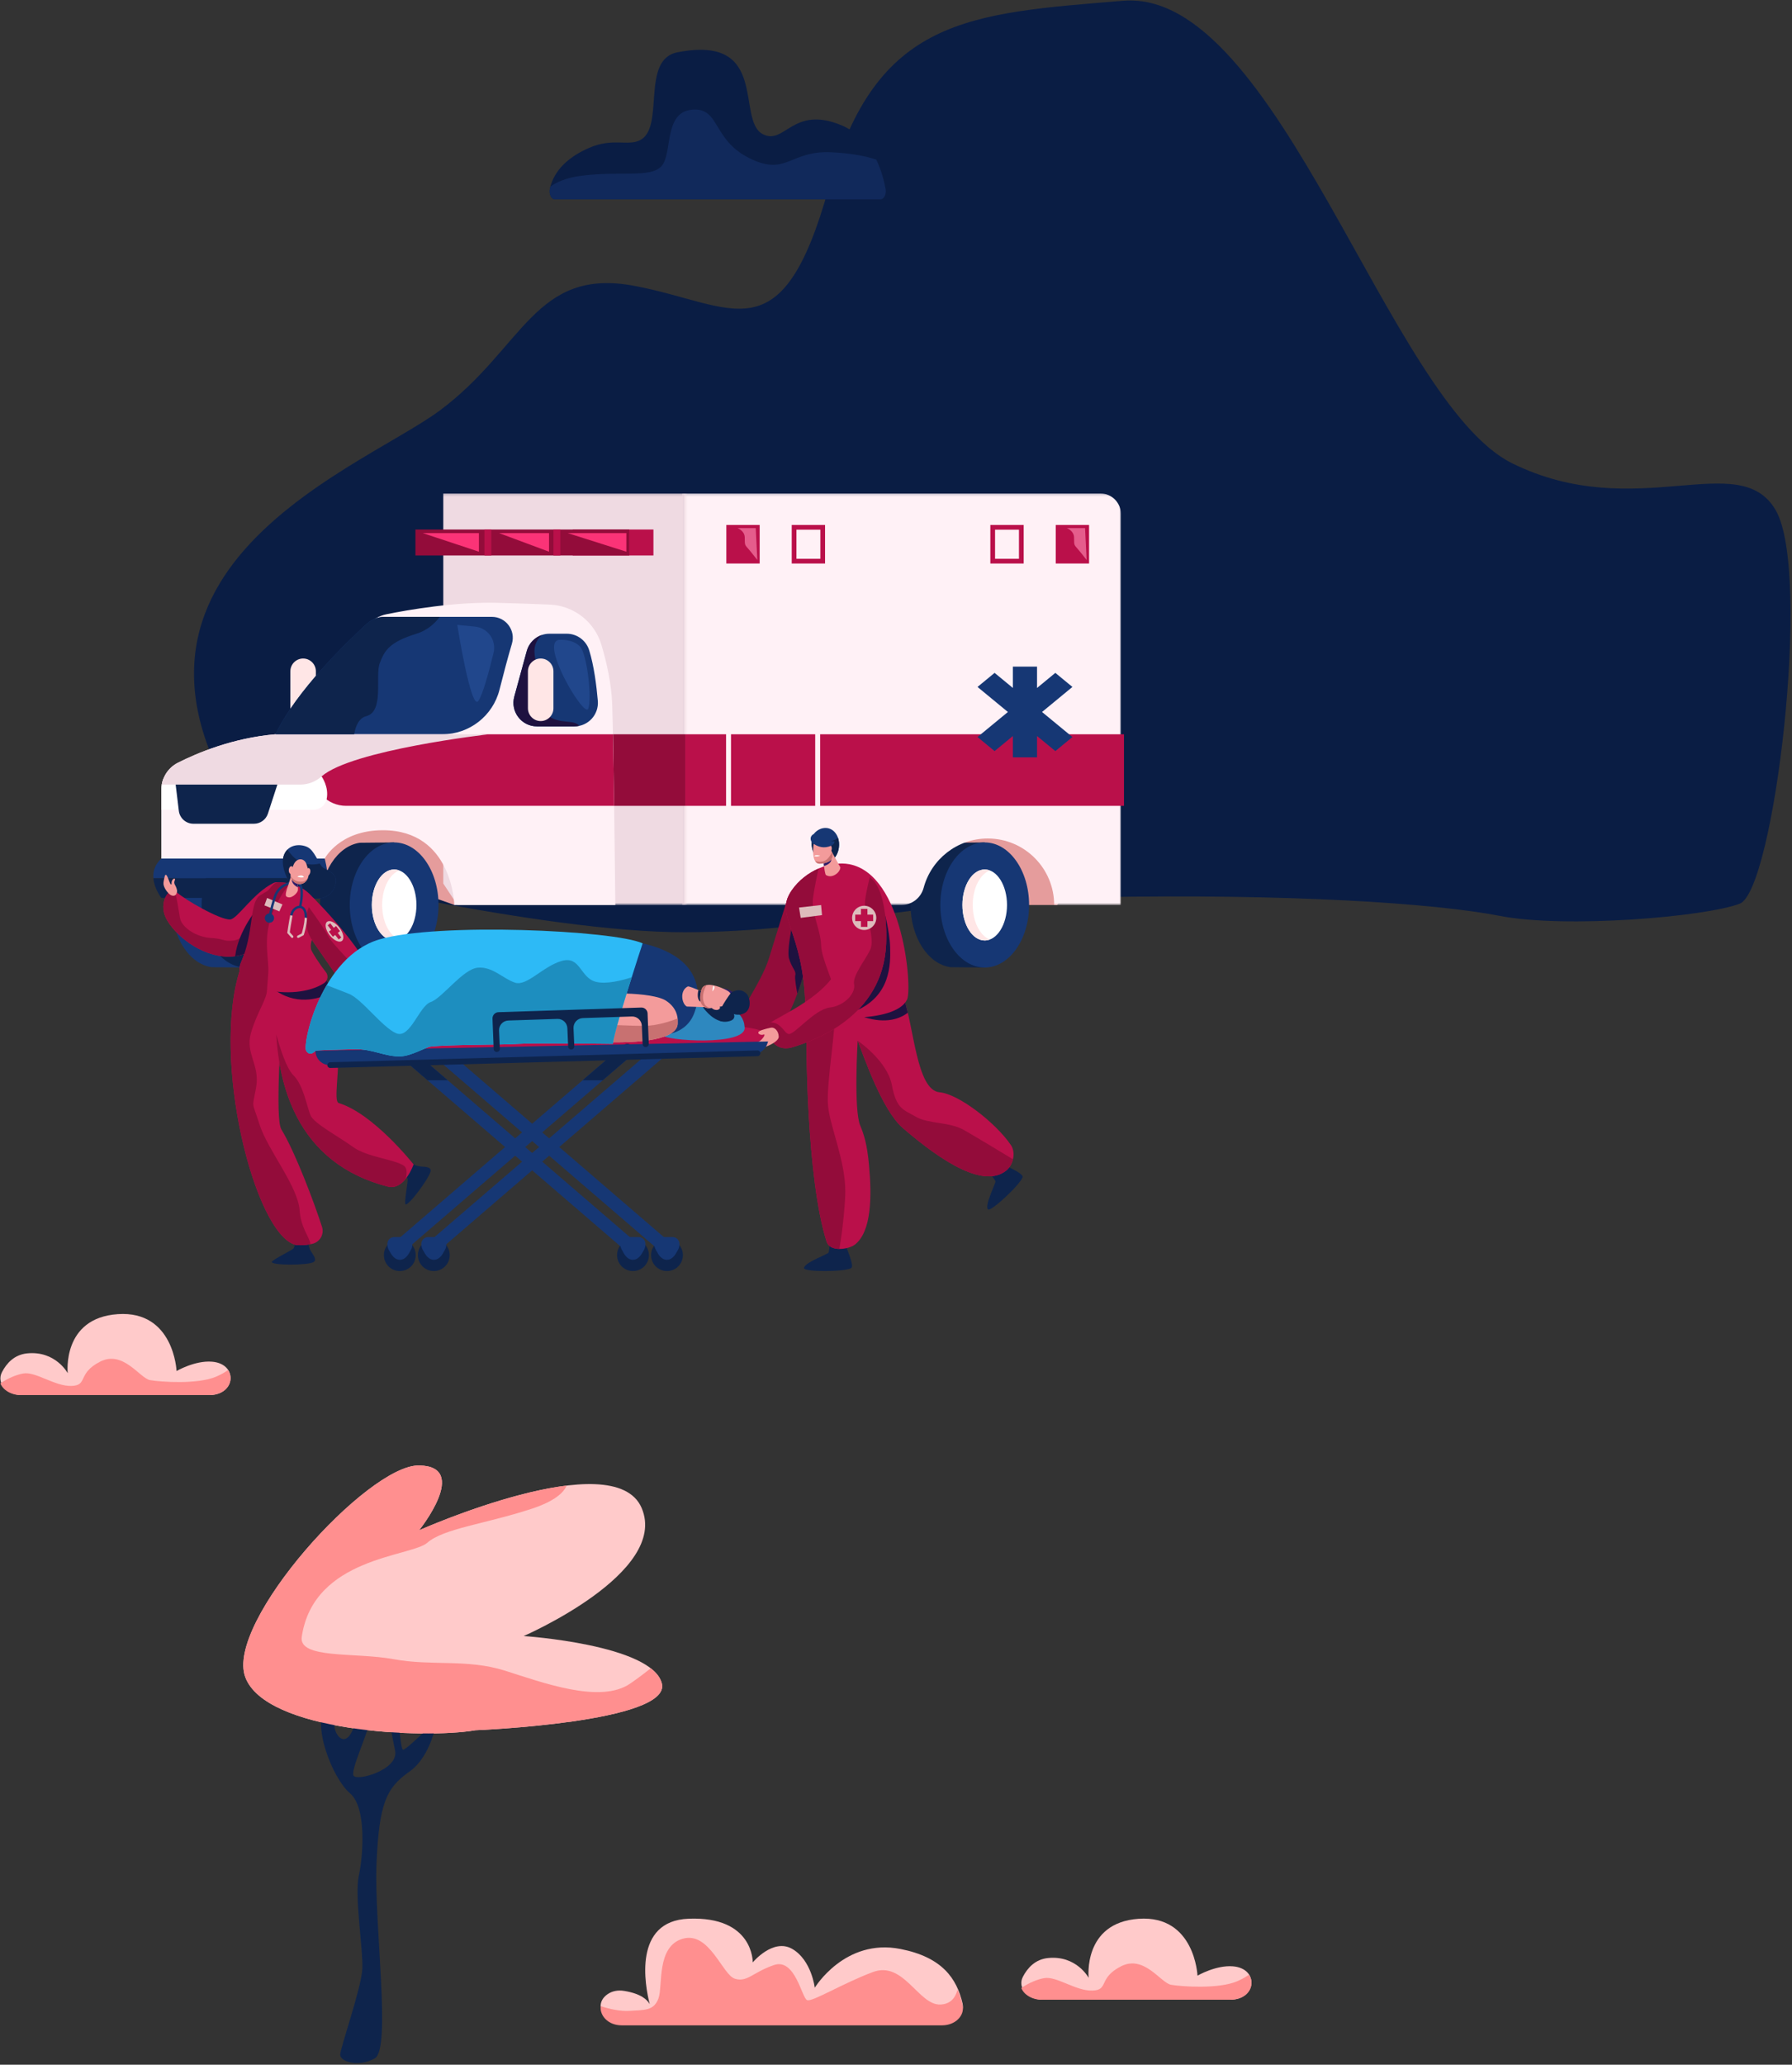 <?xml version="1.0" encoding="UTF-8"?>
<svg width="733px" height="844px" viewBox="0 0 733 844" version="1.1" xmlns="http://www.w3.org/2000/svg" xmlns:xlink="http://www.w3.org/1999/xlink">
    <rect x="0" y="0" width="733" height="844" fill="#333333" stroke="none"/>
    <!-- Generator: Sketch 57.1 (83088) - https://sketch.com -->
    <title>Illustration</title>
    <desc>Created with Sketch.</desc>
    <defs>
        <polygon id="path-1" points="0 0.171 179.462 0.171 179.462 168.384 0 168.384"></polygon>
        <polygon id="path-3" points="0.469 0.171 100.712 0.171 100.712 168.383 0.469 168.383"></polygon>
    </defs>
    <g id="For-EMS" stroke="none" stroke-width="1" fill="none" fill-rule="evenodd">
        <g transform="translate(-646, -116)" id="Hero">
            <g transform="translate(-0.72, 0)">
                <g id="Illustration" transform="translate(645.72, 116)">
                    <g id="Group-6" transform="translate(80.36, 0.2)">
                        <g id="Group-3">
                            <path d="M37.036,355.471 C37.036,355.471 142.188,381.023 200.776,380.88 C259.364,380.738 290.307,368.02 369,366.557 C447.69,365.096 507.244,368.95 534.122,374.192 C560.999,379.436 618.339,374.58 632.297,369.187 C646.253,363.794 661.947,233.979 646.935,208.293 C631.925,182.608 589.909,214.117 539.272,189.238 C488.632,164.359 443.398,-5.096 380.04,0.118 C316.679,5.332 279.029,6.937 259.641,76.522 C240.258,146.109 220.941,124.318 180.103,116.648 C139.265,108.978 134.774,142.195 100.515,167.613 C66.261,193.034 -62.468,237.654 37.036,355.471" id="Fill-1" fill="#0A1D44"></path>
                            <g id="Group-7" transform="translate(145.44, 20.16)">
                                <g id="Group-3">
                                    <path d="M2.171,61.134 L135.061,61.134 C136.485,61.134 137.521,59.063 137.152,56.954 C135.922,49.944 131.941,36.074 119.391,30.848 C99.36,22.511 96.169,39.265 87.134,34.434 C76.2,28.587 90.116,-6.394 52.281,1.029 C37.015,4.023 47.451,31.978 36.828,37.031 C31.893,39.378 25.793,35.94 16.304,40.033 C8.232,43.517 1.915,48.842 0.122,56.744 C-0.368,58.892 0.687,61.134 2.171,61.134" id="Fill-1" fill="#0A1D44"></path>
                                    <g transform="translate(0, 24.414)" fill="#11295B" id="Fill-1">
                                        <path d="M137.445,32.547 C136.895,29.429 135.791,24.949 133.629,20.48 C128.462,18.738 122.238,17.822 115.328,17.478 C98.147,16.62 97.029,27.479 81.719,19.884 C66.408,12.292 69.769,-1.047 58.192,0.065 C46.616,1.176 50.35,17.847 45.87,23.035 C41.388,28.221 28.692,24.887 12.261,27.179 C6.737,27.951 2.95,29.62 0.346,31.495 C0.269,31.774 0.186,32.049 0.122,32.337 C-0.369,34.482 0.688,36.72 2.176,36.72 L135.349,36.72 C136.776,36.72 137.815,34.652 137.445,32.547"></path>
                                    </g>
                                </g>
                            </g>
                        </g>
                    </g>
                    <g id="Group-30" transform="translate(256.58, 522.58) scale(-1, 1) translate(-256.58, -522.58) translate(0.08, 201.08)">
                        <g id="Group-62" transform="translate(52.323, 0)">
                            <path d="M335.769,68.104 L335.769,68.104 C332.899,68.104 330.551,70.455 330.551,73.327 L330.551,88.451 C330.551,91.323 332.899,93.674 335.769,93.674 C338.638,93.674 340.987,91.323 340.987,88.451 L340.987,73.327 C340.987,70.455 338.638,68.104 335.769,68.104" id="Fill-1" fill="#FFE6E6"></path>
                            <path d="M27.294,168.855 L61.876,168.855 C61.876,168.855 86.873,156.648 77.968,146.509 C69.063,136.37 78.252,133.958 54.861,135.647 C31.471,137.335 17.334,154.06 27.294,168.855" id="Fill-3" fill="#E59C9C"></path>
                            <path d="M87.292,168.855 C87.292,155.633 80.167,144.757 71.03,143.423 L56.97,143.285 L56.97,194.424 L71.03,194.287 C80.167,192.953 87.292,182.077 87.292,168.855" id="Fill-5" fill="#0E244C"></path>
                            <path d="M75.123,168.855 C75.123,182.976 66.996,194.424 56.97,194.424 C46.945,194.424 38.817,182.976 38.817,168.855 C38.817,154.734 46.945,143.286 56.97,143.286 C66.996,143.286 75.123,154.734 75.123,168.855" id="Fill-7" fill="#163774"></path>
                            <path d="M66.093,168.855 C66.093,176.87 62.009,183.369 56.97,183.369 C51.932,183.369 47.848,176.87 47.848,168.855 C47.848,160.839 51.932,154.341 56.97,154.341 C62.009,154.341 66.093,160.839 66.093,168.855" id="Fill-9" fill="#FFFFFF"></path>
                            <path d="M56.97,154.342 C56.244,154.342 55.539,154.48 54.861,154.735 C58.882,156.25 61.876,161.994 61.876,168.855 C61.876,175.716 58.882,181.46 54.861,182.975 C55.539,183.229 56.244,183.368 56.97,183.368 C62.009,183.368 66.093,176.87 66.093,168.855 C66.093,160.839 62.009,154.342 56.97,154.342" id="Fill-11" fill="#FFE6E6"></path>
                            <path d="M389.462,168.855 C389.462,155.633 382.337,144.757 373.199,143.423 L359.139,143.285 L359.139,194.424 L373.199,194.287 C382.337,192.953 389.462,182.077 389.462,168.855" id="Fill-13" fill="#163774"></path>
                            <path d="M377.293,168.855 C377.293,182.976 369.165,194.424 359.139,194.424 C349.114,194.424 340.986,182.976 340.986,168.855 C340.986,154.734 349.114,143.286 359.139,143.286 C369.165,143.286 377.293,154.734 377.293,168.855" id="Fill-15" fill="#0E244C"></path>
                            <path d="M273.923,168.855 C273.923,168.855 313.764,153.416 335.611,157.92 C357.46,162.422 342.68,127.043 319.547,125.113 C296.414,123.184 291.273,124.792 291.273,124.792 L276.815,132.832 C276.815,132.832 261.393,157.598 273.923,168.855" id="Fill-17" fill="#E59C9C"></path>
                            <g id="Group-21" transform="translate(1.271, 0.471)">
                                <mask id="mask-2" fill="white">
                                    <use xlink:href="#path-1"></use>
                                </mask>
                                <g id="Clip-20"></g>
                                <path d="M-0,8.543 L-0,168.384 L27.294,168.384 C27.294,153.374 39.449,141.205 54.444,141.205 C67.002,141.205 77.569,149.742 80.67,161.334 C81.778,165.473 85.471,168.384 89.75,168.384 L179.462,168.384 L179.462,0.17 L8.364,0.17 C3.745,0.17 -0,3.919 -0,8.543" id="Fill-19" fill="#FFF1F6" mask="url(#mask-2)"></path>
                            </g>
                            <g id="Group-24" transform="translate(178.994, 0.471)">
                                <mask id="mask-4" fill="white">
                                    <use xlink:href="#path-3"></use>
                                </mask>
                                <g id="Clip-23"></g>
                                <polygon id="Fill-22" fill="#EFDAE2" mask="url(#mask-4)" points="99.442 159.619 93.658 168.383 -0.802 168.383 -0.802 0.171 99.442 0.171"></polygon>
                            </g>
                            <polygon id="Fill-25" fill="#930C3A" points="179.463 128.33 209.034 128.33 209.034 99.077 179.463 99.077"></polygon>
                            <polygon id="Fill-27" fill="#BA104A" points="0 128.33 179.463 128.33 179.463 99.077 0 99.077"></polygon>
                            <path d="M328.861,168.855 C328.861,155.633 321.736,144.757 312.599,143.423 L298.538,143.285 L298.538,194.424 L312.599,194.287 C321.736,192.953 328.861,182.077 328.861,168.855" id="Fill-28" fill="#0E244C"></path>
                            <path d="M316.692,168.855 C316.692,182.976 308.564,194.424 298.538,194.424 C288.513,194.424 280.386,182.976 280.386,168.855 C280.386,154.734 288.513,143.286 298.538,143.286 C308.564,143.286 316.692,154.734 316.692,168.855" id="Fill-29" fill="#163774"></path>
                            <path d="M307.661,168.855 C307.661,176.87 303.577,183.369 298.538,183.369 C293.5,183.369 289.416,176.87 289.416,168.855 C289.416,160.839 293.5,154.341 298.538,154.341 C303.577,154.341 307.661,160.839 307.661,168.855" id="Fill-30" fill="#FFFFFF"></path>
                            <path d="M298.538,154.342 C297.812,154.342 297.107,154.48 296.43,154.735 C300.451,156.25 303.444,161.994 303.444,168.855 C303.444,175.716 300.451,181.46 296.43,182.975 C297.107,183.229 297.812,183.368 298.538,183.368 C303.577,183.368 307.661,176.87 307.661,168.855 C307.661,160.839 303.577,154.342 298.538,154.342" id="Fill-31" fill="#FFE6E6"></path>
                            <path d="M309.731,54.801 C307.653,52.336 304.808,50.645 301.65,50.005 C292.853,48.22 273.721,44.873 255.931,45.349 C247.448,45.575 240.407,45.833 234.844,46.071 C225.006,46.494 216.533,53.12 213.731,62.569 C211.605,69.739 209.626,78.483 209.343,86.839 C208.7,105.816 208.058,168.855 208.058,168.855 L273.923,168.855 C273.923,168.855 274.566,138.3 303.161,138.3 C320.975,138.3 326.937,149.879 326.937,149.879 L393.766,149.879 L393.766,121.725 C393.766,117.073 391.153,112.817 387.004,110.721 C378.945,106.649 364.371,100.553 347.071,99.076 L309.731,54.801 Z" id="Fill-32" fill="#FFF1F6"></path>
                            <path d="M385.412,129.937 L393.766,129.937 L393.766,121.725 C393.766,120.149 393.46,118.622 392.903,117.207 L385.412,117.555 L385.412,129.937 Z" id="Fill-33" fill="#FFFFFF"></path>
                            <polygon id="Fill-34" fill="#163774" points="59.911 79.728 52.928 73.975 45.442 80.144 45.442 71.42 35.568 71.42 35.568 80.144 28.082 73.975 21.099 79.728 33.523 89.965 21.099 100.2 28.082 105.954 35.568 99.785 35.568 108.508 45.442 108.508 45.442 99.785 52.928 105.954 59.911 100.2 47.487 89.965"></polygon>
                            <path d="M209.034,99.077 C208.86,107.533 208.694,118.046 208.55,128.329 L318.182,128.329 C325.678,128.329 331.756,122.246 331.756,114.741 L331.756,111.604 C331.756,111.604 288.488,99.077 259.839,99.077 L209.034,99.077 Z" id="Fill-35" fill="#BA104A"></path>
                            <path d="M328.215,116.303 C328.215,116.303 325.078,120.595 326.152,125.614 C326.694,128.151 328.978,129.937 331.57,129.937 L349.657,129.937 L346.307,119.645 L328.215,116.303 Z" id="Fill-36" fill="#FFFFFF"></path>
                            <path d="M258.563,51.073 L302.404,51.073 C305.14,51.073 307.773,52.096 309.792,53.945 C317.788,61.272 338.592,81.331 347.071,99.077 L278.83,99.077 C267.779,99.077 258.143,91.565 255.437,80.84 C253.872,74.635 252.073,67.816 250.365,62.055 C248.739,56.573 252.85,51.073 258.563,51.073" id="Fill-37" fill="#163774"></path>
                            <path d="M336.956,119.645 L393.583,119.645 C392.932,115.834 390.525,112.499 387.004,110.721 C378.945,106.65 364.37,100.553 347.071,99.077 L259.84,99.077 C259.84,99.077 315.949,105.457 328.215,116.303 C330.634,118.441 333.73,119.645 336.956,119.645" id="Fill-38" fill="#EFDAE2"></path>
                            <path d="M393.766,149.879 L326.937,149.879 C326.937,149.879 325.878,153.655 325.684,157.92 L397.014,157.92 C397.227,155.295 396.532,152.407 393.766,149.879" id="Fill-39" fill="#163774"></path>
                            <path d="M325.684,157.92 C325.557,160.695 325.797,163.678 326.937,165.961 L393.766,165.961 C393.766,165.961 396.659,162.308 397.015,157.92 L325.684,157.92 Z" id="Fill-40" fill="#0E244C"></path>
                            <path d="M346.307,119.645 L350.165,131.498 C350.971,133.972 353.275,135.647 355.874,135.647 L380.651,135.647 C383.689,135.647 386.248,133.375 386.612,130.356 L387.902,119.645 L346.307,119.645 Z" id="Fill-41" fill="#0E244C"></path>
                            <path d="M244.293,65.052 L249.39,83.683 C251.065,89.805 246.462,95.845 240.121,95.845 L224.801,95.845 C219.167,95.845 214.744,91.019 215.225,85.4 C215.761,79.132 216.785,71.168 218.727,64.805 C219.965,60.75 223.692,57.973 227.927,57.973 L235.024,57.973 C239.354,57.973 243.149,60.872 244.293,65.052" id="Fill-42" fill="#163774"></path>
                            <polygon id="Fill-43" fill="#BA104A" points="192.475 25.987 225.488 25.987 225.488 15.374 192.475 15.374"></polygon>
                            <polygon id="Fill-44" fill="#930C3A" points="202.355 25.987 289.828 25.987 289.828 15.374 202.355 15.374"></polygon>
                            <polygon id="Fill-45" fill="#BA104A" points="230.58 25.987 233.376 25.987 233.376 15.374 230.58 15.374"></polygon>
                            <polygon id="Fill-46" fill="#BA104A" points="258.806 25.987 261.602 25.987 261.602 15.374 258.806 15.374"></polygon>
                            <polygon id="Fill-47" fill="#BA104A" points="14.282 29.27 27.917 29.27 27.917 13.507 14.282 13.507"></polygon>
                            <path d="M42.957,27.34 L52.737,27.34 L52.737,15.437 L42.957,15.437 L42.957,27.34 Z M41.029,29.27 L54.664,29.27 L54.664,13.507 L41.029,13.507 L41.029,29.27 Z" id="Fill-48" fill="#BA104A"></path>
                            <polygon id="Fill-49" fill="#BA104A" points="149.02 29.27 162.655 29.27 162.655 13.507 149.02 13.507"></polygon>
                            <path d="M124.2,27.34 L133.98,27.34 L133.98,15.437 L124.2,15.437 L124.2,27.34 Z M122.273,29.27 L135.907,29.27 L135.907,13.507 L122.273,13.507 L122.273,29.27 Z" id="Fill-50" fill="#BA104A"></path>
                            <path d="M126.306,161.118 L160.741,161.118 L160.741,45.286 L126.306,45.286 L126.306,161.118 Z M161.754,43.258 L125.293,43.258 C124.735,43.258 124.281,43.712 124.281,44.272 L124.281,162.132 C124.281,162.692 124.735,163.146 125.293,163.146 L161.754,163.146 C162.313,163.146 162.767,162.692 162.767,162.132 L162.767,44.272 C162.767,43.712 162.313,43.258 161.754,43.258 L161.754,43.258 Z" id="Fill-51" fill="#FFF1F6"></path>
                            <path d="M15.282,27.82 L15.924,14.793 L23.394,14.793 C23.394,14.793 20.503,15.839 20.422,18.573 C20.342,21.307 20.583,21.468 19.338,22.834 C18.093,24.202 15.282,27.82 15.282,27.82" id="Fill-52" fill="#E55D8C"></path>
                            <path d="M149.984,27.82 L150.627,14.793 L158.097,14.793 C158.097,14.793 155.205,15.839 155.125,18.573 C155.045,21.307 155.286,21.468 154.04,22.834 C152.796,24.202 149.984,27.82 149.984,27.82" id="Fill-53" fill="#E55D8C"></path>
                            <polygon id="Fill-54" fill="#FB3377" points="203.56 24.443 203.56 16.844 227.536 16.844"></polygon>
                            <polygon id="Fill-55" fill="#FB3377" points="235.187 24.443 235.187 16.844 255.609 16.844"></polygon>
                            <polygon id="Fill-56" fill="#FB3377" points="263.863 24.443 263.863 16.844 286.815 16.844"></polygon>
                            <path d="M272.718,54.354 L265.448,55.072 C260.191,55.591 256.61,60.647 257.864,65.784 C259.744,73.484 262.392,83.295 264.164,85.531 C267.176,89.332 272.718,54.354 272.718,54.354" id="Fill-57" fill="#21478C"></path>
                            <path d="M230.581,60.465 C230.581,60.465 225.408,60.144 222.516,63.199 C219.625,66.255 217.536,84.427 219.143,88.608 C220.749,92.789 239.897,60.265 230.581,60.465" id="Fill-58" fill="#21478C"></path>
                            <path d="M309.791,53.946 C307.773,52.097 305.139,51.073 302.404,51.073 L279.85,51.073 C282.008,53.91 285.09,56.635 289.416,57.973 C300.59,61.43 302.518,64.914 304.446,70.087 C306.374,75.26 302.518,89.734 309.908,91.663 C312.917,92.449 314.3,95.608 314.883,99.076 L347.07,99.076 C338.593,81.331 317.788,61.272 309.791,53.946" id="Fill-59" fill="#0E244C"></path>
                            <path d="M249.391,83.683 L244.293,65.052 C243.431,61.902 241.063,59.48 238.095,58.478 C239.892,60.114 241.234,62.331 241.151,65.289 C240.91,73.893 234.646,76.547 239.223,82.818 C243.802,89.09 241.031,87.643 235.187,91.744 C230.591,94.969 224.842,92.944 222.831,95.642 C223.466,95.773 224.124,95.845 224.801,95.845 L240.121,95.845 C246.462,95.845 251.065,89.805 249.391,83.683" id="Fill-60" fill="#1E1240"></path>
                            <path d="M238.594,68.104 L238.594,68.104 C235.724,68.104 233.377,70.455 233.377,73.327 L233.377,88.451 C233.377,91.323 235.724,93.674 238.594,93.674 C241.464,93.674 243.812,91.323 243.812,88.451 L243.812,73.327 C243.812,70.455 241.464,68.104 238.594,68.104" id="Fill-61" fill="#FFE6E6"></path>
                        </g>
                        <g id="Group-161" transform="translate(0, 136.8)">
                            <path d="M367.222,62.751 C367.222,71.33 362.849,78.286 357.457,78.286 C352.063,78.286 347.692,71.33 347.692,62.751 C347.692,54.171 352.063,47.215 357.457,47.215 C362.849,47.215 367.222,54.171 367.222,62.751" id="Fill-28" fill="#FFFFFF"></path>
                            <path d="M357.457,47.216 C356.679,47.216 355.924,47.365 355.2,47.637 C359.504,49.258 362.708,55.408 362.708,62.751 C362.708,70.094 359.504,76.244 355.2,77.864 C355.924,78.137 356.679,78.285 357.457,78.285 C362.85,78.285 367.222,71.331 367.222,62.751 C367.222,54.171 362.85,47.216 357.457,47.216" id="Fill-29" fill="#FFE6E6"></path>
                            <path d="M211.101,68.491 C211.101,68.491 215.732,64.773 217.682,66.937 C219.632,69.101 213.172,72.774 212.313,71.91 C211.455,71.045 211.101,68.491 211.101,68.491" id="Fill-60" fill="#311E69"></path>
                            <path d="M394.366,21.543 C394.366,21.543 397.687,15.688 395.823,11.38 C393.96,7.072 389.08,7.038 386.302,8.395 C383.524,9.752 381.896,14.723 380.44,16.325 C378.983,17.926 374.222,18.652 374.679,22.531 C375.833,32.317 389.588,31.57 394.366,21.543" id="Fill-61" fill="#163774"></path>
                            <path d="M394.523,9.426 C393.97,10.241 393.272,11.116 392.39,12.048 C388.4,16.26 383.495,15.675 381.284,15.114 C380.992,15.606 380.713,16.024 380.44,16.325 C378.982,17.927 374.222,18.653 374.679,22.531 C375.833,32.317 389.588,31.569 394.366,21.543 C394.366,21.543 397.687,15.688 395.823,11.38 C395.481,10.59 395.037,9.946 394.523,9.426" id="Fill-62" fill="#0E244C"></path>
                            <path d="M400.298,23.097 C408.493,27.16 414.961,37.737 417.903,37.97 C421.94,38.29 436.653,29.769 439.703,26.909 C442.753,24.05 447.42,30.935 444.169,37.457 C440.919,43.979 430.202,53.168 418.485,53.168 C402.165,53.168 393.495,32.544 393.495,32.544 C393.495,32.544 395.423,20.68 400.298,23.097" id="Fill-63" fill="#BA104A"></path>
                            <path d="M395.125,35.804 C398.342,41.617 406.271,53.168 418.485,53.168 C430.202,53.168 440.919,43.979 444.169,37.458 C446.766,32.247 444.308,26.808 441.66,26.29 C440.922,27.058 440.328,27.699 440.216,27.892 C439.882,28.466 439.146,33.565 438.443,37.426 C437.741,41.287 431.655,45.202 425.96,45.519 C420.265,45.837 421.045,46.997 416.754,46.607 C412.463,46.217 411.449,42.312 408.406,37.426 C405.363,32.541 396.097,27.239 396.097,27.239 L395.125,35.804 Z" id="Fill-64" fill="#930C3A"></path>
                            <path d="M439.641,26.455 C439.58,25.988 440.006,24.701 440.414,24.025 C441.194,22.73 440.575,22.192 440.486,21.62 C440.398,21.048 441.367,21.122 441.794,22.334 C442.067,23.109 441.696,24.095 442.28,23.544 C442.865,22.992 443.945,18.174 444.672,20.219 C444.776,20.508 445.018,21.743 445.018,21.743 C445.018,21.743 445.26,22.794 445.209,23.475 C445.12,24.609 444.182,26.383 442.703,27.681 C441.979,28.318 439.983,29.057 439.641,26.455" id="Fill-65" fill="#F39B9B"></path>
                            <path d="M339.635,138.988 C341.563,138.888 343.151,138.065 344.385,137.296 L347.617,141.573 C347.617,141.573 345.932,142.391 345.33,143.979 C345.068,144.672 346.843,153.796 346.224,154.398 C345.192,155.404 336.313,143.578 335.936,140.782 C335.739,139.32 337.521,139.097 339.635,138.988" id="Fill-66" fill="#0E244C"></path>
                            <path d="M384.627,174.009 C385.703,172.404 385.999,170.639 386.123,169.188 L391.481,169.166 C391.481,169.166 391.124,171.007 392.033,172.441 C392.429,173.066 400.785,177.118 400.897,177.976 C401.081,179.405 386.303,179.423 383.842,178.047 C382.554,177.328 383.446,175.768 384.627,174.009" id="Fill-67" fill="#0E244C"></path>
                            <path d="M391.157,170.996 C390.261,171.228 387.38,171.249 384.349,170.574 C381.236,169.879 379.388,166.659 380.366,163.618 C383.598,153.574 391.406,132.894 396.966,123.841 C399.718,119.359 396.961,83.173 396.534,72.147 C396.168,61.295 409.545,60.055 413.88,58.44 C425.805,95.096 407.899,166.688 391.157,170.996" id="Fill-68" fill="#BA104A"></path>
                            <path d="M373.492,113.032 C375.882,112.299 372.863,99.796 373.843,85.502 C374.341,78.252 375.888,66.211 378.759,62.541 C384.741,54.893 394.184,67.524 398.919,67.316 C401.672,106.824 389.291,137.986 353.441,147.169 C346.63,148.913 342.901,138.117 342.901,138.117 C342.901,138.117 359.198,117.419 373.492,113.032" id="Fill-69" fill="#BA104A"></path>
                            <path d="M378.759,62.54 C377.882,63.662 377.129,65.567 376.49,67.875 C380.329,69.895 389.618,73.487 398.919,67.316 C394.184,67.524 384.74,54.893 378.759,62.54" id="Fill-70" fill="#1E1240"></path>
                            <path d="M379.52,64.003 C377.978,63.004 377.655,60.893 378.803,59.457 C381.473,56.12 384.665,51.068 384.844,50.179 C386.195,43.491 376.308,38.344 383.146,30.07 C386.092,26.504 389.983,22.812 398.291,22.815 C399.9,22.815 400.713,24.173 402.178,25.83 C403.062,26.829 405.764,27.936 406.464,28.742 C409.984,32.795 408.437,43.91 413.399,55.276 C418.679,66.234 391.867,72.004 379.52,64.003" id="Fill-71" fill="#BA104A"></path>
                            <path d="M405.131,48.126 C408.152,50.537 411.745,52.42 415.891,52.988 C414.561,42.188 406.377,32.933 406.377,32.933 L405.131,48.126 Z" id="Fill-72" fill="#1E1240"></path>
                            <path d="M413.399,55.276 C408.437,43.91 409.984,32.795 406.464,28.742 C405.764,27.936 403.062,26.829 402.177,25.83 C400.713,24.173 399.9,22.815 398.29,22.815 C396.574,22.814 395.055,22.978 393.684,23.26 C396.298,26.81 399.684,32.084 401.387,37.509 C404.388,47.076 401.966,53.986 402.357,60.078 C402.481,61.994 402.681,64.395 402.898,66.787 C410.575,64.998 416.059,60.796 413.399,55.276" id="Fill-73" fill="#930C3A"></path>
                            <path d="M384.098,28.96 C384.098,28.96 359.799,52.78 357.225,67.736 C354.651,82.69 353.246,87.842 360.268,87.842 C363.119,87.842 368.269,84.212 369.301,68.397 L384.305,46.61 C387.073,42.591 387.615,37.441 385.746,32.933 L384.098,28.96 Z" id="Fill-74" fill="#BA104A"></path>
                            <path d="M385.746,32.933 C382.798,37.018 379.092,42.299 378.055,44.42 C376.262,48.092 365.652,58.166 365.261,59.493 C364.872,60.821 361.751,72.693 361.594,75.271 C361.498,76.863 359.764,83.129 358.453,87.689 C358.983,87.791 359.585,87.841 360.268,87.841 C363.119,87.841 368.269,84.213 369.301,68.398 L384.305,46.61 C387.072,42.591 387.615,37.441 385.746,32.933" id="Fill-75" fill="#930C3A"></path>
                            <polygon id="Fill-76" fill="#DDBCBC" points="396.54 31.832 402.823 29.195 403.924 32.214 397.797 34.667"></polygon>
                            <path d="M389.241,32.933 C389.017,32.933 388.814,32.777 388.764,32.549 C388.599,31.794 387.21,25.121 389.328,22.955 C389.731,22.543 390.458,22.098 391.636,22.333 C391.901,22.384 392.073,22.641 392.02,22.907 C391.968,23.172 391.71,23.345 391.446,23.292 C390.837,23.173 390.373,23.285 390.028,23.64 C388.544,25.156 389.302,30.434 389.72,32.339 C389.777,32.603 389.611,32.864 389.347,32.922 C389.311,32.93 389.276,32.933 389.241,32.933" id="Fill-77" fill="#163774"></path>
                            <path d="M401.868,37.916 C401.633,37.916 401.427,37.747 401.387,37.508 C401.38,37.473 400.76,33.906 399.2,28.922 C397.723,24.198 393.066,23.543 393.02,23.537 C392.752,23.503 392.562,23.258 392.597,22.99 C392.632,22.722 392.88,22.532 393.145,22.566 C393.362,22.594 398.471,23.314 400.134,28.629 C401.715,33.68 402.344,37.308 402.351,37.343 C402.396,37.61 402.217,37.863 401.951,37.908 C401.923,37.913 401.895,37.916 401.868,37.916" id="Fill-78" fill="#163774"></path>
                            <path d="M390.143,18.842 L390.217,25.947 C390.235,27.116 393.179,30.056 394.989,28.532 C395.519,28.087 394.86,25.667 394.323,24.466 L392.707,19.225 L390.143,18.842 Z" id="Fill-79" fill="#F39B9B"></path>
                            <path d="M390.207,24.884 C391.143,24.407 392.908,23.263 392.664,21.508 C392.46,20.043 391.145,20.599 390.168,21.239 L390.207,24.884 Z" id="Fill-80" fill="#311E69"></path>
                            <path d="M391.855,15.295 L392.941,17.833 C393.802,19.844 392.993,22.263 391.002,23.166 C389.163,24 387.021,23.364 386.117,21.001 C385.312,18.9 386.372,16.641 386.679,15.52 C387.377,12.965 390.393,12.469 391.855,15.295" id="Fill-81" fill="#F39B9B"></path>
                            <path d="M392.427,17.854 C392.457,17.613 392.45,17.371 392.429,17.129 C392.389,16.67 392.435,15.978 393.146,16.254 C394.179,16.654 394.259,19.113 393.141,19.399 C392.311,19.612 392.351,18.461 392.427,17.854" id="Fill-82" fill="#F39B9B"></path>
                            <path d="M386.673,18.456 C386.581,18.231 386.522,17.997 386.479,17.758 C386.396,17.305 386.166,16.649 385.555,17.104 C384.665,17.765 385.242,20.157 386.395,20.135 C387.252,20.119 386.907,19.02 386.673,18.456" id="Fill-83" fill="#F39B9B"></path>
                            <path d="M387.771,20.695 C387.771,20.695 389.078,21.053 390.404,20.508 C390.404,20.508 390.287,20.279 389.607,20.098 C388.797,19.884 388.143,19.992 387.771,20.695" id="Fill-84" fill="#FFFFFF"></path>
                            <path d="M390.548,22.365 C389.763,22.592 388.277,22.638 387.575,22.302 C386.953,22.005 386.233,21.089 386.078,20.884 C386.091,20.923 386.101,20.962 386.117,21.002 C387.021,23.364 389.163,24 391.002,23.167 C392.228,22.61 393.005,21.476 393.219,20.219 C392.401,21.509 391.255,22.163 390.548,22.365" id="Fill-85" fill="#C87171"></path>
                            <path d="M173.207,174.189 C172.904,173.706 172.717,170.845 172.619,170.348 C169.525,170.785 168.278,170.012 166.27,170.819 C166.03,171.998 162.453,179.677 163.907,180.498 C166.687,182.067 183.215,182.13 183.216,180.498 C183.218,178.306 173.653,174.899 173.207,174.189" id="Fill-86" fill="#0E244C"></path>
                            <path d="M104.907,145.032 C105.013,144.471 106.819,142.247 107.084,141.814 C104.518,140.03 104.127,138.615 102.107,137.84 C101.13,138.542 93.292,141.742 93.802,143.332 C94.776,146.374 106.857,157.667 107.966,156.47 C109.456,154.864 104.752,145.856 104.907,145.032" id="Fill-87" fill="#0E244C"></path>
                            <path d="M189.811,28.924 C189.811,28.924 195.752,47.896 197.445,53.52 C200.851,64.835 212.578,79.013 210.939,83.078 C209.301,87.142 198.494,88.034 193.541,83.078 C188.587,78.122 179.459,53.753 180.512,41.336 C181.565,28.918 189.811,28.924 189.811,28.924" id="Fill-88" fill="#930C3A"></path>
                            <path d="M185.93,68.285 C186.439,65.641 187.067,61.886 186.773,60.783 C186.305,59.025 188.178,57.854 189.348,53.929 C190.518,50.005 186.773,34.248 186.773,34.248 L180.918,49.505 C181.786,55.475 183.714,62.295 185.93,68.285" id="Fill-89" fill="#1E1240"></path>
                            <path d="M179.238,3.096 C179.238,3.096 177.508,0.45 174.189,0.571 C170.868,0.691 168.337,4.215 168.958,8.675 C169.299,11.123 170.57,12.639 170.57,12.639 C170.57,12.639 178.046,13.896 179.483,10.208 C180.92,6.52 179.238,3.096 179.238,3.096" id="Fill-90" fill="#163774"></path>
                            <path d="M98.592,130.176 C104.767,121.116 119.934,109.309 127.773,108.614 C137.239,107.774 138.22,81.523 142.607,69.539 C144.311,64.883 147.373,63.179 147.833,62.018 C152.808,63.085 165.708,65.456 178.709,64.611 C179.815,68.587 181.848,69.681 182.022,73.755 C182.666,88.734 182.108,144.161 173.958,169.694 C172.562,174.069 164.813,172.864 162.255,170.788 C155.577,165.367 155.415,151.167 156.644,138.1 C157.401,130.053 158.594,126.06 160.207,122.236 C162.959,115.71 161.255,87.544 161.255,87.544 C158.721,93.924 151.334,115.863 142.758,123.248 C125.976,137.699 109.46,147.763 100.535,140.641 C97.628,138.322 96.454,133.311 98.592,130.176" id="Fill-91" fill="#BA104A"></path>
                            <path d="M158.591,77.912 L143.626,67.321 C143.259,67.976 142.91,68.709 142.607,69.538 C141.917,71.425 141.311,73.665 140.742,76.103 C143.753,78.39 149.434,80.819 158.591,77.912" id="Fill-92" fill="#1E1240"></path>
                            <path d="M178.709,64.611 C177.346,64.7 175.983,64.751 174.63,64.774 C172.564,68.394 170.946,71.794 170.656,73.976 C169.745,80.816 174.222,105.339 173.388,114.086 C172.554,122.834 166.312,136.424 166.312,149.232 C166.312,152.359 167.103,163.339 168.749,172.656 C171.102,172.625 173.28,171.818 173.958,169.694 C182.107,144.161 182.666,88.734 182.022,73.755 C181.848,69.681 179.815,68.587 178.709,64.611" id="Fill-93" fill="#930C3A"></path>
                            <path d="M182.656,74.028 C183.321,41.804 195.729,36.734 188.161,25.958 C182.524,17.93 172.344,13.922 164.637,15.399 C142.455,19.652 138.916,66.003 141.034,70.663 C145.664,80.849 179,79.166 182.656,74.028" id="Fill-94" fill="#BA104A"></path>
                            <path d="M150.552,34.248 C150.552,34.248 148.154,42.508 147.977,49.36 C147.802,56.214 147.637,69.276 162.26,75.426 C176.884,81.577 150.552,34.248 150.552,34.248" id="Fill-95" fill="#1E1240"></path>
                            <path d="M188.162,25.958 C185.357,21.966 181.43,18.968 177.243,17.145 C177.929,20.222 179.054,25.533 179.546,29.387 C180.278,35.127 176.375,42.39 176.22,48.365 C176.065,54.339 170.916,63.595 169.395,71.795 C169.084,73.467 168.686,75.611 168.249,77.968 C175.262,77.517 181.226,76.037 182.657,74.029 C183.321,41.804 195.729,36.734 188.162,25.958" id="Fill-96" fill="#930C3A"></path>
                            <path d="M403.745,61.69 C403.264,64.074 402.934,65.957 402.898,66.788 C402.749,70.272 406.962,75.895 409.42,84.33 C411.878,92.765 405.675,97.334 407.313,106.589 C408.952,115.844 409.186,111.51 405.909,121.818 C402.632,132.128 390.228,147.006 389.525,156.847 C389.017,163.966 385.694,167.406 385.045,170.716 C387.811,171.243 390.33,171.21 391.157,170.997 C407.899,166.688 425.804,95.097 413.881,58.439 C411.77,59.226 407.514,59.927 403.745,61.69" id="Fill-97" fill="#930C3A"></path>
                            <path d="M168.351,26.497 C167.411,38.364 165.552,45.904 168.351,55.341 C172.373,68.898 193.084,77.188 197.445,80.504 C199.704,82.221 196.696,92.841 187.967,90.211 C179.825,87.756 150.903,78.109 149.617,48.013 C149.178,37.766 150.714,28.748 153.33,24.118 C158.472,15.019 168.841,20.305 168.351,26.497" id="Fill-98" fill="#BA104A"></path>
                            <path d="M179.737,4.54 C180.083,5.88 180.346,7.993 179.483,10.208 C178.046,13.896 170.57,12.639 170.57,12.639 C170.57,12.639 169.3,11.124 168.958,8.675 C168.75,7.184 168.901,5.802 169.31,4.613 C173.187,7.481 177.438,5.855 179.737,4.54" id="Fill-99" fill="#0E244C"></path>
                            <path d="M172.624,8.928 L168.353,16.647 C168.247,18.553 171.614,21.478 174.243,19.811 C174.827,19.44 175.588,11.355 175.588,11.355 L172.624,8.928 Z" id="Fill-100" fill="#F39B9B"></path>
                            <path d="M175.348,13.651 C175.262,14.425 175.156,15.306 175.04,16.159 C173.842,15.751 172.211,14.969 172.058,13.704 C171.897,12.359 173.952,13.042 175.348,13.651" id="Fill-101" fill="#311E69"></path>
                            <path d="M174.098,6.219 L171.773,10.491 C171.119,11.958 171.747,13.683 173.195,14.376 C174.351,14.93 175.14,15.077 176.732,15.177 C178.06,15.259 178.955,14.135 179.269,12.432 C179.676,10.223 179.423,8.073 179.223,6.93 C178.769,4.323 175.817,3.546 174.098,6.219" id="Fill-102" fill="#F39B9B"></path>
                            <path d="M176.584,11.892 C176.584,11.892 178.379,11.408 179.053,11.995 C179.053,11.995 178.331,12.586 176.584,11.892" id="Fill-103" fill="#FFFFFF"></path>
                            <path d="M173.218,12.789 C172.808,12.311 171.851,10.976 171.824,10.397 L171.773,10.49 C171.12,11.957 171.747,13.682 173.194,14.376 C174.351,14.93 175.14,15.078 176.733,15.176 C177.542,15.227 178.189,14.826 178.644,14.121 C178.378,14.115 175.415,15.353 173.218,12.789" id="Fill-104" fill="#C87171"></path>
                            <path d="M173.85,8.72 C173.779,8.152 173.34,6.933 172.548,7.453 C171.398,8.208 171.688,10.552 173.119,10.609 C174.183,10.65 173.887,9.019 173.85,8.72" id="Fill-105" fill="#F39B9B"></path>
                            <path d="M179.502,6.948 C178.13,7.79 176.047,9.006 173.194,8.225 C170.34,7.445 170.789,6.023 170.789,6.023 C170.789,6.023 173.109,6.262 173.706,4.938 C174.303,3.614 178.574,2.054 179.91,3.529 C181.248,5.005 179.931,6.685 179.502,6.948" id="Fill-106" fill="#163774"></path>
                            <path d="M259.676,175.179 C259.676,178.779 256.761,181.699 253.164,181.699 C249.567,181.699 246.652,178.779 246.652,175.179 C246.652,171.578 249.567,168.659 253.164,168.659 C256.761,168.659 259.676,171.578 259.676,175.179" id="Fill-107" fill="#0E244C"></path>
                            <path d="M305.479,130.997 L349.007,93.542 C350.132,92.574 350.26,90.876 349.293,89.749 C348.326,88.622 346.63,88.494 345.504,89.463 L301.357,127.452 L257.21,89.463 C256.085,88.495 254.389,88.623 253.422,89.749 C252.454,90.876 252.582,92.574 253.708,93.542 L297.236,130.997 L253.708,168.453 C252.582,169.421 252.454,171.12 253.422,172.246 C253.953,172.865 254.704,173.182 255.461,173.182 C256.081,173.182 256.703,172.968 257.21,172.531 L301.357,134.543 L345.504,172.531 C346.012,172.968 346.634,173.182 347.254,173.182 C348.01,173.182 348.762,172.865 349.293,172.246 C350.26,171.12 350.132,169.421 349.007,168.453 L305.479,130.997 Z" id="Fill-108" fill="#163774"></path>
                            <path d="M248.07,170.604 L248.07,170.742 C248.07,171.593 248.297,172.428 248.728,173.162 L249.552,174.567 C251.573,178.009 254.97,177.939 256.935,174.413 L257.807,172.849 C258.103,172.32 258.258,171.723 258.258,171.117 L258.258,167.802 L250.87,167.802 C249.323,167.802 248.07,169.057 248.07,170.604" id="Fill-109" fill="#163774"></path>
                            <path d="M342.03,175.179 C342.03,178.779 344.946,181.699 348.543,181.699 C352.139,181.699 355.055,178.779 355.055,175.179 C355.055,171.578 352.139,168.659 348.543,168.659 C344.946,168.659 342.03,171.578 342.03,175.179" id="Fill-110" fill="#0E244C"></path>
                            <path d="M353.637,170.604 L353.637,170.742 C353.637,171.593 353.41,172.428 352.979,173.162 L352.155,174.567 C350.134,178.009 346.737,177.939 344.772,174.413 L343.899,172.849 C343.604,172.32 343.449,171.723 343.449,171.117 L343.449,167.802 L350.837,167.802 C352.384,167.802 353.637,169.057 353.637,170.604" id="Fill-111" fill="#163774"></path>
                            <path d="M333.347,173.181 C332.727,173.181 332.104,172.968 331.597,172.531 L239.8,93.542 C238.675,92.573 238.547,90.876 239.514,89.75 C240.481,88.624 242.178,88.495 243.303,89.463 L335.099,168.453 C336.225,169.42 336.353,171.119 335.385,172.246 C334.854,172.865 334.103,173.181 333.347,173.181" id="Fill-112" fill="#163774"></path>
                            <path d="M245.769,175.179 C245.769,178.779 242.854,181.699 239.257,181.699 C235.66,181.699 232.744,178.779 232.744,175.179 C232.744,171.578 235.66,168.659 239.257,168.659 C242.854,168.659 245.769,171.578 245.769,175.179" id="Fill-113" fill="#0E244C"></path>
                            <path d="M241.553,173.181 C240.797,173.181 240.046,172.865 239.514,172.246 C238.547,171.119 238.675,169.42 239.8,168.453 L331.597,89.463 C332.723,88.494 334.419,88.623 335.386,89.75 C336.353,90.876 336.224,92.573 335.099,93.542 L243.303,172.531 C242.796,172.968 242.173,173.181 241.553,173.181" id="Fill-114" fill="#163774"></path>
                            <path d="M234.163,170.604 L234.163,170.742 C234.163,171.593 234.391,172.428 234.82,173.162 L235.645,174.567 C237.666,178.009 241.063,177.939 243.028,174.413 L243.9,172.849 C244.196,172.32 244.351,171.723 244.351,171.117 L244.351,167.802 L236.962,167.802 C235.416,167.802 234.163,169.057 234.163,170.604" id="Fill-115" fill="#163774"></path>
                            <path d="M328.123,175.179 C328.123,178.779 331.039,181.699 334.636,181.699 C338.232,181.699 341.147,178.779 341.147,175.179 C341.147,171.578 338.232,168.659 334.636,168.659 C331.039,168.659 328.123,171.578 328.123,175.179" id="Fill-116" fill="#0E244C"></path>
                            <path d="M339.729,170.604 L339.729,170.742 C339.729,171.593 339.502,172.428 339.072,173.162 L338.247,174.567 C336.227,178.009 332.83,177.939 330.865,174.413 L329.992,172.849 C329.697,172.32 329.541,171.723 329.541,171.117 L329.541,167.802 L336.931,167.802 C338.476,167.802 339.729,169.057 339.729,170.604" id="Fill-117" fill="#163774"></path>
                            <path d="M200.617,89.186 L197.893,87.841 C197.893,87.841 193.862,83.082 209.983,81.737 C226.103,80.393 373.314,84.479 378.183,86.272 C383.052,88.066 383.05,91.651 383.05,91.651 L200.617,89.186 Z" id="Fill-118" fill="#BA104A"></path>
                            <path d="M197.445,80.503 C197.25,80.355 197.013,80.194 196.755,80.026 C192.358,80.259 191.374,84.428 189.531,84.799 C187.198,85.268 179.081,74.796 172.677,73.977 C166.272,73.156 162.021,67.929 162.724,64.415 C163.425,60.9 157.926,54.34 156.053,50.18 C154.181,46.019 157.926,35.361 158.276,32.198 C158.508,30.113 157.214,24.362 156.304,20.684 C155.217,21.466 154.198,22.583 153.33,24.119 C150.714,28.748 149.178,37.766 149.617,48.014 C150.903,78.11 179.825,87.757 187.967,90.21 C196.696,92.841 199.704,82.221 197.445,80.503" id="Fill-119" fill="#930C3A"></path>
                            <path d="M237.672,77.251 C237.672,77.251 229.598,72.302 222.4,72.859 C215.202,73.417 207.946,74.548 207.478,82.154 C207.01,89.76 240.071,87.623 241.475,85.171 C242.879,82.72 237.672,77.251 237.672,77.251" id="Fill-120" fill="#2E88BF"></path>
                            <path d="M296.029,44.801 C280.99,44.266 270.234,47.935 253.569,46.883 C224.477,51.685 225.633,68.424 227.489,74.424 C227.632,74.886 227.781,75.347 227.938,75.808 C231.626,86.556 244.381,86.79 255.299,83.679 C256.912,83.219 258.484,82.892 260.016,82.674 C274.822,84.05 292.388,85.717 297.543,85.488 C305.147,69.086 303.223,48.348 296.029,44.801" id="Fill-121" fill="#163774"></path>
                            <path d="M224.594,73.785 C224.594,73.785 221.437,78.577 217.03,79.616 C215.841,79.897 214.389,72.253 214.389,72.253 C214.389,72.253 217.778,72.376 219.922,72.946 C222.065,73.516 224.594,73.785 224.594,73.785" id="Fill-122" fill="#0E244C"></path>
                            <path d="M220.325,73.922 L231.141,73.574 C233.217,72.486 234.179,67.093 230.768,65.366 C230.011,64.983 221.016,69.266 221.016,69.266 L220.325,73.922 Z" id="Fill-123" fill="#F39B9B"></path>
                            <path d="M223.586,68.074 C224.455,67.68 225.45,67.236 226.419,66.822 C226.745,68.344 226.948,70.557 225.71,71.514 C224.396,72.531 223.822,69.931 223.586,68.074" id="Fill-124" fill="#0E244C"></path>
                            <path d="M215.834,73.325 L221.723,74.271 C223.688,74.429 225.426,72.996 225.636,71.035 C225.804,69.467 225.651,68.493 225.114,66.607 C224.666,65.035 223,64.458 220.902,64.791 C218.18,65.223 215.797,66.396 214.557,67.094 C211.73,68.688 212.039,72.427 215.834,73.325" id="Fill-125" fill="#F39B9B"></path>
                            <path d="M220.354,65.039 C220.354,65.039 218.975,65.414 220.731,67.416 C220.731,67.416 220.613,66.434 220.354,65.039" id="Fill-126" fill="#FFFFFF"></path>
                            <path d="M223.741,72.816 C223.356,73.487 222.253,73.982 221.595,74.251 L221.723,74.271 C223.688,74.429 225.426,72.996 225.636,71.035 C225.803,69.467 225.651,68.493 225.113,66.607 C224.841,65.648 224.113,65.062 223.111,64.823 C223.213,65.135 225.806,69.221 223.741,72.816" id="Fill-127" fill="#C87171"></path>
                            <path d="M213.113,67.991 C213.113,67.991 209.672,65.344 206.72,68.325 C205.2,69.859 204.509,74.631 207.549,76.262 C209.794,77.464 211.904,76.645 211.904,76.645 C211.904,76.645 211.253,77.954 212.351,78.904 C213.448,79.852 217.061,80.321 218.078,78.949 C219.74,76.708 213.113,67.991 213.113,67.991" id="Fill-128" fill="#0E244C"></path>
                            <path d="M218.826,72.589 C218.198,72.903 216.969,73.912 217.893,74.615 C219.238,75.64 221.83,74.346 221.31,72.662 C220.922,71.413 219.156,72.424 218.826,72.589" id="Fill-129" fill="#F39B9B"></path>
                            <path d="M257.21,89.463 C256.085,88.495 254.389,88.624 253.422,89.749 C252.454,90.876 252.582,92.573 253.708,93.543 L265.534,103.719 L273.777,103.719 L257.21,89.463 Z" id="Fill-130" fill="#0E244C"></path>
                            <path d="M349.007,93.542 C350.132,92.574 350.26,90.876 349.293,89.749 C348.326,88.623 346.63,88.494 345.504,89.463 L328.936,103.719 L337.18,103.719 L349.007,93.542 Z" id="Fill-131" fill="#0E244C"></path>
                            <path d="M196.74,82.221 C196.74,82.221 200.797,83.003 201.656,83.783 C202.513,84.565 201.001,85.449 199.782,85.034 C198.565,84.617 200.329,87.214 201.577,87.841 C202.825,88.469 205.869,89.816 203.45,90.627 C201.031,91.438 193.463,88.313 193.542,85.892 C193.619,83.472 195.314,81.911 196.74,82.221" id="Fill-132" fill="#F39B9B"></path>
                            <path d="M163.537,37.325 C163.537,40.061 161.322,42.277 158.591,42.277 C155.859,42.277 153.644,40.061 153.644,37.325 C153.644,34.59 155.859,32.373 158.591,32.373 C161.322,32.373 163.537,34.59 163.537,37.325" id="Fill-133" fill="#DDBCBC"></path>
                            <polygon id="Fill-134" fill="#BA104A" points="162.261 36 159.915 36 159.915 33.652 157.267 33.652 157.267 36 154.921 36 154.921 38.651 157.267 38.651 157.267 40.999 159.915 40.999 159.915 38.651 162.261 38.651"></polygon>
                            <path d="M147.276,105.652 C145.403,115.609 142.478,115.683 137.446,118.634 C132.413,121.584 123.753,120.648 117.784,124.044 C113.019,126.757 101.996,133.422 97.742,136.002 C98.171,137.829 99.153,139.539 100.534,140.641 C109.46,147.764 125.977,137.699 142.758,123.247 C151.334,115.862 158.721,93.924 161.255,87.543 C161.255,87.543 149.148,95.694 147.276,105.652" id="Fill-135" fill="#930C3A"></path>
                            <polygon id="Fill-136" fill="#DDBCBC" points="176.22 32.081 185.246 33.096 184.569 37.326 175.843 36.199"></polygon>
                            <path d="M403.764,37.426 C403.764,38.474 402.915,39.324 401.869,39.324 C400.822,39.324 399.973,38.474 399.973,37.426 C399.973,36.379 400.822,35.529 401.869,35.529 C402.915,35.529 403.764,36.379 403.764,37.426" id="Fill-137" fill="#163774"></path>
                            <path d="M387.793,44.204 L387.855,44.392 L389.884,45.462 C389.956,45.501 390.035,45.519 390.112,45.519 C390.288,45.519 390.457,45.424 390.545,45.258 C390.671,45.019 390.58,44.722 390.341,44.596 L388.664,43.711 C388.421,42.927 387.514,39.816 387.469,37.177 L386.497,37.323 C386.576,40.467 387.727,44.005 387.793,44.204" id="Fill-138" fill="#DDBCBC"></path>
                            <path d="M393.281,35.75 C392.917,33.98 391.352,32.492 389.716,32.363 C388.434,32.263 387.401,32.994 386.883,34.371 C386.568,35.207 386.47,36.242 386.497,37.324 L387.469,37.177 C387.453,36.261 387.54,35.401 387.798,34.716 C388.161,33.749 388.802,33.271 389.639,33.339 C390.843,33.435 392.046,34.605 392.323,35.949 C392.355,36.102 392.387,36.264 392.419,36.429 L393.388,36.283 C393.352,36.099 393.316,35.921 393.281,35.75" id="Fill-139" fill="#163774"></path>
                            <path d="M393.388,36.283 L392.419,36.43 C392.887,38.823 393.412,42.276 393.548,43.186 L392.193,44.703 C392.013,44.905 392.031,45.214 392.231,45.394 C392.433,45.575 392.743,45.558 392.922,45.356 L394.583,43.498 L394.55,43.271 C394.543,43.227 393.932,39.073 393.388,36.283" id="Fill-140" fill="#DDBCBC"></path>
                            <path d="M377.251,44.394 C375.571,46.551 373.32,47.605 372.224,46.749 C371.129,45.894 371.603,43.452 373.283,41.295 C374.963,39.139 377.214,38.085 378.31,38.94 C379.405,39.795 378.932,42.238 377.251,44.394" id="Fill-141" fill="#DDBCBC"></path>
                            <polygon id="Fill-142" fill="#BA104A" points="377.554 42.949 376.612 42.214 378.056 40.362 376.993 39.533 375.55 41.385 374.609 40.65 372.981 42.74 373.921 43.475 372.479 45.327 373.54 46.157 374.984 44.305 375.924 45.04"></polygon>
                            <path d="M234.893,80.186 C234.91,79.889 234.898,79.593 234.89,79.295 C234.849,77.937 235.175,74.138 239.612,71.21 C245.112,67.578 266.177,67.469 277.061,69.631 C287.945,71.795 304.471,77.418 301.358,82.104 C298.271,86.749 234.102,94.015 234.893,80.186" id="Fill-143" fill="#F39B9B"></path>
                            <path d="M248.388,81.47 C243.391,81.395 238.225,79.745 234.918,78.452 C234.889,78.786 234.884,79.075 234.89,79.296 C234.899,79.593 234.91,79.889 234.893,80.186 C234.102,94.014 298.27,86.749 301.357,82.105 C301.457,81.954 301.536,81.803 301.597,81.65 C298.766,81.338 295.891,81.173 293.172,80.816 C283.654,79.566 256.658,81.597 248.388,81.47" id="Fill-144" fill="#C87171"></path>
                            <path d="M399.08,84.97 C397.731,89.943 395.014,98.78 392.069,101.669 C387.887,105.769 386.534,114.673 385.045,118.07 C383.557,121.467 373.375,126.821 367.641,130.997 C361.906,135.173 350.671,135.995 346.81,138.689 C345.61,139.526 345.563,141.528 346.068,143.891 C347.833,146.122 350.311,147.97 353.442,147.169 C383.755,139.404 397.287,115.922 399.08,84.97" id="Fill-145" fill="#930C3A"></path>
                            <path d="M197.893,87.841 L383.049,91.651 C383.049,94.963 380.314,97.617 377.007,97.514 L203.637,92.897 C201.217,92.822 199.093,91.265 198.292,88.978 L197.893,87.841 Z" id="Fill-146" fill="#163774"></path>
                            <path d="M249.22,47.738 C249.22,47.738 261.145,83.924 261.378,88.812 C261.378,88.812 294.264,88.375 299.998,88.812 C305.733,89.251 328.772,89.073 336.035,89.954 C337.788,90.166 343.838,93.79 348.253,93.937 C354.466,94.143 359.881,90.847 366.814,91.003 C375.368,91.194 382.445,91.381 383.049,91.651 C383.049,91.651 385.214,94.287 386.843,91.651 C388.472,89.017 380.748,53.202 356.991,46.157 C333.234,39.109 260.872,42.39 249.22,47.738" id="Fill-147" fill="#2DBAF6"></path>
                            <path d="M378.45,64.826 C375.321,66.029 371.741,67.417 369.301,68.397 C364.056,70.507 355.587,82.222 349.942,84.529 C344.298,86.837 340.607,73.317 335.921,71.743 C331.235,70.167 322.819,58.323 316.734,57.696 C310.647,57.069 306.201,62.306 301.358,63.823 C296.514,65.34 290.051,57.151 282.326,54.931 C274.603,52.712 274.838,61.837 268.314,63.478 C264.039,64.553 257.617,62.892 253.695,61.619 C257.106,72.39 261.241,85.954 261.378,88.813 C261.378,88.813 294.264,88.375 299.998,88.813 C305.733,89.251 328.772,89.073 336.035,89.954 C337.788,90.166 343.838,93.79 348.253,93.937 C354.466,94.143 359.881,90.848 366.814,91.003 C375.368,91.194 382.445,91.382 383.049,91.651 C383.049,91.651 385.214,94.287 386.843,91.651 C387.81,90.087 385.479,76.819 378.45,64.826" id="Fill-148" fill="#1D8EBF"></path>
                            <path d="M308.192,75.882 L280.249,74.971 L277.731,74.888 L249.788,73.977 C248.396,73.932 247.233,75.024 247.188,76.415 L247.155,77.424 L246.702,88.84 C246.675,89.54 247.222,90.129 247.921,90.153 C248.612,90.175 249.193,89.636 249.223,88.944 L249.543,81.454 C249.615,79.274 251.439,77.563 253.616,77.634 L273.672,78.289 C275.85,78.359 277.559,80.185 277.488,82.366 L277.168,89.831 C277.137,90.532 277.685,91.123 278.385,91.145 C279.075,91.169 279.654,90.63 279.684,89.939 L280.005,82.447 C280.076,80.266 281.9,78.556 284.077,78.627 L304.134,79.282 C306.312,79.353 308.02,81.177 307.949,83.358 L307.629,90.827 C307.599,91.526 308.145,92.116 308.844,92.139 C309.535,92.161 310.114,91.621 310.141,90.93 L310.595,79.492 L310.628,78.484 C310.673,77.092 309.583,75.927 308.192,75.882" id="Fill-149" fill="#0E244C"></path>
                            <path d="M377.008,98.691 C376.997,98.691 376.986,98.691 376.975,98.69 L202.201,93.856 C201.553,93.838 201.041,93.296 201.058,92.647 C201.077,91.997 201.627,91.482 202.266,91.503 L377.04,96.339 C377.689,96.356 378.2,96.897 378.183,97.546 C378.165,98.186 377.642,98.691 377.008,98.691" id="Fill-150" fill="#0E244C"></path>
                            <g id="Group-26" transform="translate(417.775, 199.237)">
                                <path d="M8.711,33.16 L85.416,33.16 C91.553,33.16 95.825,28.263 93.503,23.786 C91.598,20.113 88.431,16.641 83.212,16.115 C71.551,14.941 66.603,24.211 66.603,24.211 C66.603,24.211 69.078,1.637 46.109,0.071 C23.14,-1.494 22.08,23.324 22.08,23.324 C22.08,23.324 14.58,18.932 7.558,19.512 C-3.229,20.404 -2.136,33.16 8.711,33.16" id="Fill-151" fill="#FFCACA"></path>
                                <path d="M94.145,28.401 C91.076,26.195 87.353,24.781 84.824,24.335 C79.679,23.426 71.961,29.606 65.089,29.423 C58.217,29.241 62.827,24.319 53.348,19.492 C43.869,14.664 37.126,26.334 32.861,27.06 C28.596,27.787 13.43,28.878 5.847,25.607 C3.752,24.702 2.22,23.799 1.096,22.965 C-1.762,26.923 1.033,33.16 8.741,33.16 L85.77,33.16 C89.836,33.16 93.072,31.073 94.145,28.401" id="Fill-152" fill="#FF8F8F"></path>
                            </g>
                            <g id="Group-26" transform="translate(0.175, 446.197)">
                                <path d="M8.711,33.363 L85.416,33.363 C91.553,33.363 95.825,28.466 93.503,23.989 C91.598,20.316 88.431,16.844 83.212,16.318 C71.551,15.144 66.603,24.413 66.603,24.413 C66.603,24.413 69.078,1.84 46.109,0.274 C23.14,-1.291 22.08,23.527 22.08,23.527 C22.08,23.527 14.58,19.135 7.558,19.715 C-3.229,20.607 -2.136,33.363 8.711,33.363" id="Fill-151" fill="#FFCACA"></path>
                                <path d="M94.145,28.604 C91.076,26.398 87.353,24.984 84.824,24.538 C79.679,23.629 71.961,29.809 65.089,29.626 C58.217,29.444 62.827,24.522 53.348,19.695 C43.869,14.867 37.126,26.537 32.861,27.263 C28.596,27.99 13.43,29.081 5.847,25.81 C3.752,24.905 2.22,24.002 1.096,23.168 C-1.762,27.126 1.033,33.363 8.741,33.363 L85.77,33.363 C89.836,33.363 93.072,31.276 94.145,28.604" id="Fill-152" fill="#FF8F8F"></path>
                            </g>
                            <g id="Group-25" transform="translate(118.209, 446.197)">
                                <path d="M138.475,29.772 C131.672,30.896 129.095,33.368 128.122,35.175 C130.066,27.436 134.974,1.147 112.223,0.246 C85.533,-0.812 85.97,18.109 85.97,18.109 C85.97,18.109 77.658,8.04 69.782,12.612 C61.906,17.182 60.594,28.46 60.594,28.46 C60.594,28.46 48.343,8.167 25.591,12.612 C8.418,15.965 2.504,24.728 0.145,34.918 C-0.825,39.102 3.198,42.962 8.475,42.962 L139.628,42.962 C147.405,42.962 151.251,35.037 145.258,31.042 C143.534,29.892 141.319,29.302 138.475,29.772" id="Fill-155" fill="#FFCACA"></path>
                                <path d="M148.138,35.982 C144.875,37.087 140.264,38.159 136.449,37.917 C130.146,37.519 126.51,37.917 124.571,32.939 C122.632,27.958 125.541,11.623 114.631,8.435 C103.723,5.248 98.39,23.176 93.3,24.77 C88.209,26.364 86.027,22.18 77.3,19.192 C68.574,16.203 65.907,32.739 63.725,33.535 C61.543,34.332 49.423,26.763 36.817,22.049 C24.212,17.335 18.152,35.727 9.182,35.329 C4.763,35.133 2.936,32.179 2.216,29.234 C1.315,31.276 0.648,33.424 0.145,35.639 C-0.824,39.902 3.198,43.834 8.476,43.834 L139.634,43.834 C145.138,43.834 148.668,39.789 148.138,35.982" id="Fill-156" fill="#FF8F8F"></path>
                            </g>
                            <path d="M317.583,369.402 C317.583,369.402 237.392,366.188 241.356,350.284 C245.321,334.378 297.878,330.896 297.878,330.896 C297.878,330.896 238.356,305.099 249.602,278.59 C260.848,252.08 340.652,287.667 340.652,287.667 C340.652,287.667 319.612,261.522 340.652,261.159 C361.691,260.796 420.093,325.296 411.75,347.696 C403.407,370.097 338.769,373.065 317.583,369.402" id="Fill-157" fill="#FFCACA"></path>
                            <path d="M333.397,365.039 C333.397,365.039 335.331,379.811 344.702,386.393 C354.074,392.974 356.976,399.239 358.063,423.705 C359.151,448.17 351.897,499.717 358.789,503.539 C365.681,507.359 372.936,504.759 372.936,502.065 C372.936,499.37 364.23,474.697 363.867,466.88 C363.505,459.064 367.132,437.275 365.319,428.924 C363.505,420.572 362.054,400.946 368.946,395.145 C375.839,389.343 385.27,366.591 378.378,358.358 C371.485,350.125 375.591,362.329 375.352,367.303 C375.112,372.276 369.671,378.138 366.407,365.039 C363.142,351.941 359.151,358.166 360.603,365.039 C362.054,371.913 368.583,385.361 367.495,387.896 C366.407,390.432 348.995,385.638 350.446,377.867 C351.897,370.097 354.074,362.53 351.534,359.414 C348.995,356.298 348.632,377.387 347.181,377.374 C345.73,377.36 333.397,365.039 333.397,365.039" id="Fill-158" fill="#0E244C"></path>
                            <path d="M340.652,261.159 C319.612,261.522 340.652,287.667 340.652,287.667 C340.652,287.667 306.998,272.663 280.318,269.401 C281.431,272.122 284.955,275.734 294.843,278.952 C313.808,285.125 330.659,286.94 337.288,292.751 C343.916,298.561 383.819,298.561 388.651,331.211 C390.005,340.369 366.769,337.462 351.171,340.344 C335.573,343.226 320.967,340.191 305.633,345.016 C290.3,349.84 266.489,358.795 254.237,350.283 C251.192,348.169 248.385,346.062 245.885,344.09 C243.553,345.91 241.934,347.964 241.356,350.283 C237.391,366.189 317.583,369.402 317.583,369.402 C338.769,373.066 403.407,370.096 411.75,347.696 C420.093,325.296 361.691,260.796 340.652,261.159" id="Fill-159" fill="#FF8F8F"></path>
                        </g>
                    </g>
                </g>
            </g>
        </g>
    </g>
</svg>